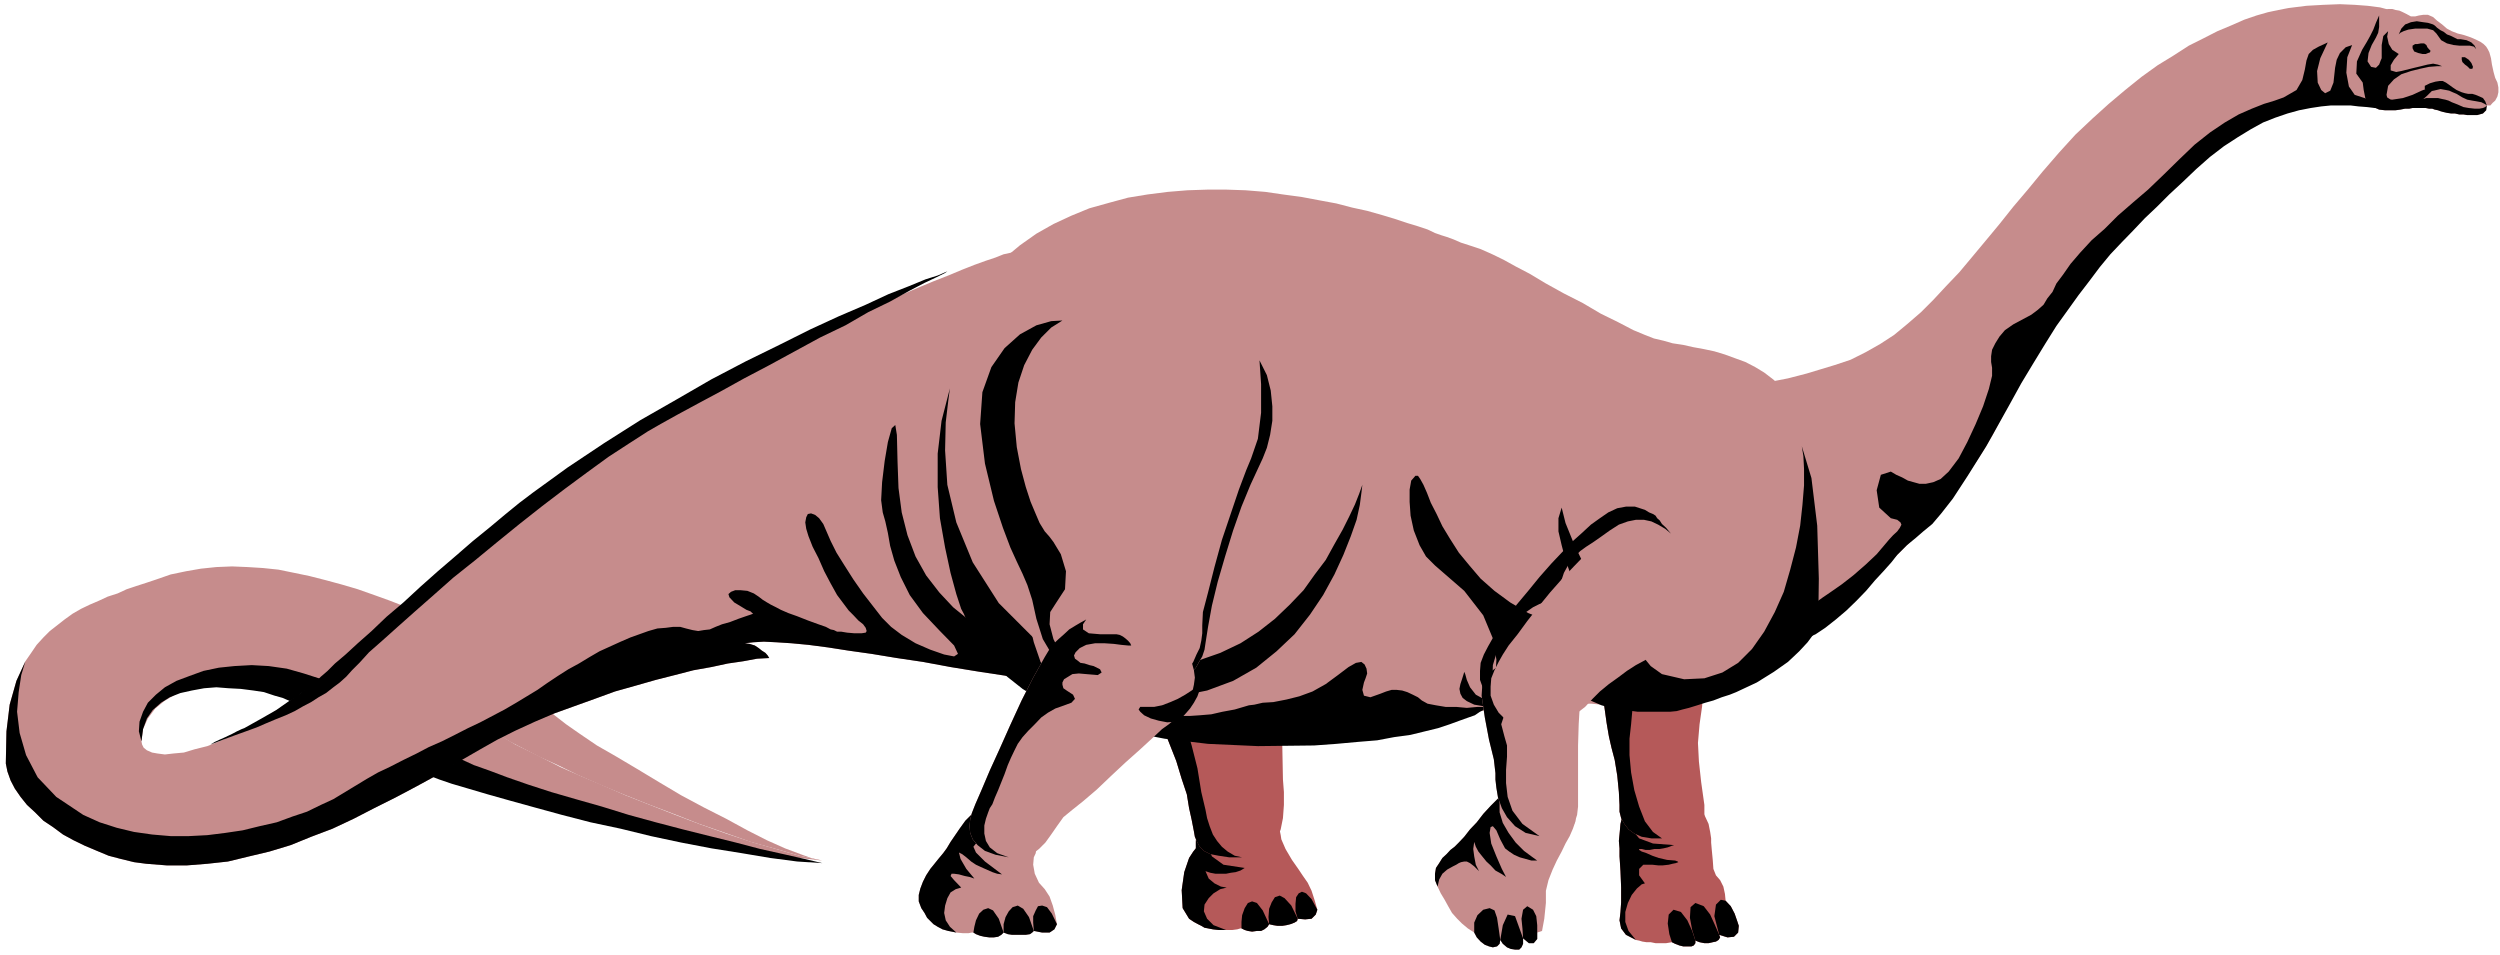 <?xml version="1.0" encoding="UTF-8" standalone="no"?>
<svg
   xmlns:ooo="http://xml.openoffice.org/svg/export"
   xmlns:dc="http://purl.org/dc/elements/1.1/"
   xmlns:cc="http://creativecommons.org/ns#"
   xmlns:rdf="http://www.w3.org/1999/02/22-rdf-syntax-ns#"
   xmlns:svg="http://www.w3.org/2000/svg"
   xmlns="http://www.w3.org/2000/svg"
   xmlns:sodipodi="http://sodipodi.sourceforge.net/DTD/sodipodi-0.dtd"
   xmlns:inkscape="http://www.inkscape.org/namespaces/inkscape"
   version="1.2"
   width="77.77mm"
   height="29.72mm"
   viewBox="0 0 7777 2972"
   preserveAspectRatio="xMidYMid"
   xml:space="preserve"
   id="svg168"
   sodipodi:docname="brntsaur.svg"
   style="fill-rule:evenodd;stroke-width:28.222;stroke-linejoin:round"
   inkscape:version="0.92.5 (2060ec1f9f, 2020-04-08)"><sodipodi:namedview
   pagecolor="#ffffff"
   bordercolor="#666666"
   borderopacity="1"
   objecttolerance="10"
   gridtolerance="10"
   guidetolerance="10"
   inkscape:pageopacity="0"
   inkscape:pageshadow="2"
   inkscape:window-width="664"
   inkscape:window-height="487"
   id="namedview170"
   showgrid="false"
   inkscape:zoom="0.2102413"
   inkscape:cx="146.98583"
   inkscape:cy="56.163778"
   inkscape:window-x="0"
   inkscape:window-y="0"
   inkscape:window-maximized="0"
   inkscape:current-layer="svg168" />
 <defs
   class="ClipPathGroup"
   id="defs8">
  <clipPath
   id="presentation_clip_path"
   clipPathUnits="userSpaceOnUse">
   <rect
   x="0"
   y="0"
   width="21000"
   height="29700"
   id="rect2" />
  </clipPath>
  <clipPath
   id="presentation_clip_path_shrink"
   clipPathUnits="userSpaceOnUse">
   <rect
   x="21"
   y="29"
   width="20958"
   height="29641"
   id="rect5" />
  </clipPath>
 </defs>
 <defs
   class="TextShapeIndex"
   id="defs12">
  <g
   ooo:slide="id1"
   ooo:id-list="id3"
   id="g10" />
 </defs>
 <defs
   class="EmbeddedBulletChars"
   id="defs44">
  <g
   id="bullet-char-template-57356"
   transform="matrix(4.8828125e-4,0,0,-4.8828125e-4,0,0)">
   <path
   d="M 580,1141 1163,571 580,0 -4,571 Z"
   id="path14"
   inkscape:connector-curvature="0" />
  </g>
  <g
   id="bullet-char-template-57354"
   transform="matrix(4.8828125e-4,0,0,-4.8828125e-4,0,0)">
   <path
   d="M 8,1128 H 1137 V 0 H 8 Z"
   id="path17"
   inkscape:connector-curvature="0" />
  </g>
  <g
   id="bullet-char-template-10146"
   transform="matrix(4.8828125e-4,0,0,-4.8828125e-4,0,0)">
   <path
   d="M 174,0 602,739 174,1481 1456,739 Z M 1358,739 309,1346 659,739 Z"
   id="path20"
   inkscape:connector-curvature="0" />
  </g>
  <g
   id="bullet-char-template-10132"
   transform="matrix(4.8828125e-4,0,0,-4.8828125e-4,0,0)">
   <path
   d="M 2015,739 1276,0 H 717 l 543,543 H 174 v 393 h 1086 l -543,545 h 557 z"
   id="path23"
   inkscape:connector-curvature="0" />
  </g>
  <g
   id="bullet-char-template-10007"
   transform="matrix(4.8828125e-4,0,0,-4.8828125e-4,0,0)">
   <path
   d="m 0,-2 c -7,16 -16,29 -25,39 l 381,530 c -94,256 -141,385 -141,387 0,25 13,38 40,38 9,0 21,-2 34,-5 21,4 42,12 65,25 l 27,-13 111,-251 280,301 64,-25 24,25 c 21,-10 41,-24 62,-43 C 886,937 835,863 770,784 769,783 710,716 594,584 L 774,223 c 0,-27 -21,-55 -63,-84 l 16,-20 C 717,90 699,76 672,76 641,76 570,178 457,381 L 164,-76 c -22,-34 -53,-51 -92,-51 -42,0 -63,17 -64,51 -7,9 -10,24 -10,44 0,9 1,19 2,30 z"
   id="path26"
   inkscape:connector-curvature="0" />
  </g>
  <g
   id="bullet-char-template-10004"
   transform="matrix(4.8828125e-4,0,0,-4.8828125e-4,0,0)">
   <path
   d="M 285,-33 C 182,-33 111,30 74,156 52,228 41,333 41,471 c 0,78 14,145 41,201 34,71 87,106 158,106 53,0 88,-31 106,-94 l 23,-176 c 8,-64 28,-97 59,-98 l 735,706 c 11,11 33,17 66,17 42,0 63,-15 63,-46 V 965 c 0,-36 -10,-64 -30,-84 L 442,47 C 390,-6 338,-33 285,-33 Z"
   id="path29"
   inkscape:connector-curvature="0" />
  </g>
  <g
   id="bullet-char-template-9679"
   transform="matrix(4.8828125e-4,0,0,-4.8828125e-4,0,0)">
   <path
   d="M 813,0 C 632,0 489,54 383,161 276,268 223,411 223,592 c 0,181 53,324 160,431 106,107 249,161 430,161 179,0 323,-54 432,-161 108,-107 162,-251 162,-431 0,-180 -54,-324 -162,-431 C 1136,54 992,0 813,0 Z"
   id="path32"
   inkscape:connector-curvature="0" />
  </g>
  <g
   id="bullet-char-template-8226"
   transform="matrix(4.8828125e-4,0,0,-4.8828125e-4,0,0)">
   <path
   d="m 346,457 c -73,0 -137,26 -191,78 -54,51 -81,114 -81,188 0,73 27,136 81,188 54,52 118,78 191,78 73,0 134,-26 185,-79 51,-51 77,-114 77,-187 0,-75 -25,-137 -76,-188 -50,-52 -112,-78 -186,-78 z"
   id="path35"
   inkscape:connector-curvature="0" />
  </g>
  <g
   id="bullet-char-template-8211"
   transform="matrix(4.8828125e-4,0,0,-4.8828125e-4,0,0)">
   <path
   d="M -4,459 H 1135 V 606 H -4 Z"
   id="path38"
   inkscape:connector-curvature="0" />
  </g>
  <g
   id="bullet-char-template-61548"
   transform="matrix(4.8828125e-4,0,0,-4.8828125e-4,0,0)">
   <path
   d="m 173,740 c 0,163 58,303 173,419 116,115 255,173 419,173 163,0 302,-58 418,-173 116,-116 174,-256 174,-419 0,-163 -58,-303 -174,-418 C 1067,206 928,148 765,148 601,148 462,206 346,322 231,437 173,577 173,740 Z"
   id="path41"
   inkscape:connector-curvature="0" />
  </g>
 </defs>
 <g
   id="g49"
   transform="translate(-6611,-13364)">
  <g
   id="id2"
   class="Master_Slide">
   <g
   id="bg-id2"
   class="Background" />
   <g
   id="bo-id2"
   class="BackgroundObjects" />
  </g>
 </g>
 <g
   class="SlideGroup"
   id="g166"
   transform="translate(-6611,-13364)">
  <g
   id="g164">
   <g
   id="container-id1">
    <g
   id="id1"
   class="Slide"
   clip-path="url(#presentation_clip_path)">
     <g
   class="Page"
   id="g160">
      <g
   class="Graphic"
   id="g158">
       <g
   id="id3">
        <rect
   class="BoundingBox"
   x="6611"
   y="13364"
   width="7777"
   height="2972"
   id="rect51"
   style="fill:none;stroke:none" />
        <path
   d="m 6629,15739 2,-100 10,-83 21,-74 28,-61 18,-26 17,-25 21,-23 20,-20 23,-18 23,-18 25,-18 26,-15 27,-13 28,-12 28,-13 31,-10 28,-13 30,-10 31,-10 30,-10 46,-16 48,-10 46,-8 48,-5 49,-2 48,2 48,3 48,5 49,10 48,10 51,13 48,13 51,15 51,18 50,18 51,20 -43,38 -41,36 -38,35 -38,31 -38,30 -35,31 -36,25 -33,26 -23,-11 -30,-7 -33,-5 -39,-5 -43,-3 -43,3 -43,2 -46,5 -43,10 -41,13 -35,18 -33,20 -28,23 -23,31 -15,33 -5,38 2,10 5,10 10,8 16,7 17,3 23,3 26,-3 33,-3 33,-10 40,-10 44,-18 45,-20 51,-28 56,-33 58,-38 64,-43 10,-5 10,-8 8,-8 10,-7 15,-13 18,-13 18,-12 18,-16 22,-17 23,-21 23,-20 26,-21 22,-22 26,-23 28,-23 25,-23 61,-56 64,-56 66,-53 66,-54 68,-51 72,-50 68,-51 71,-49 74,-45 71,-46 71,-46 71,-43 72,-41 71,-40 71,-39 68,-38 67,-35 66,-33 66,-33 61,-31 61,-28 58,-28 53,-25 54,-23 48,-20 46,-18 43,-18 38,-15 36,-13 30,-10 25,-10 23,-5 150,-31 137,-13 125,3 112,18 101,33 89,40 79,54 66,61 59,66 50,71 41,74 30,74 26,73 15,71 10,67 3,61 -3,25 -5,38 -10,46 -18,51 -23,58 -28,61 -35,64 -41,61 -48,61 -56,53 -63,51 -72,41 -81,30 -89,18 -96,5 -107,-10 -109,-18 -107,-20 -99,-18 -99,-15 -92,-15 -86,-16 -81,-12 -79,-13 -71,-10 -64,-10 -61,-8 -53,-5 -46,-3 -40,-2 -33,2 -26,3 15,2 16,5 12,8 10,8 11,7 7,8 3,5 2,3 -38,2 -43,8 -48,7 -51,11 -56,10 -58,15 -59,15 -63,18 -64,18 -63,23 -64,23 -61,22 -61,26 -61,28 -56,28 -53,30 -66,38 -66,41 -66,36 -66,35 -66,33 -64,33 -66,31 -66,25 -64,26 -66,20 -63,15 -66,16 -64,7 -63,5 h -64 l -63,-5 -38,-5 -41,-10 -38,-10 -36,-15 -38,-16 -35,-17 -33,-18 -31,-23 -30,-20 -26,-26 -25,-23 -20,-25 -18,-26 -13,-25 -10,-28 z"
   id="path53"
   inkscape:connector-curvature="0"
   style="fill:#c68c8c;stroke:none" />
        <path
   d="m 9169,16041 -27,-5 -41,-15 -48,-18 -56,-25 -61,-31 -66,-36 -69,-35 -71,-38 -69,-41 -68,-41 -64,-38 -61,-35 -53,-36 -43,-30 -36,-28 -25,-21 -23,10 -20,8 -21,10 -20,10 -20,11 -21,7 -18,10 -17,8 20,13 28,17 41,21 48,25 58,26 61,30 71,31 72,30 78,31 79,30 79,31 81,28 79,28 79,22 73,21 z"
   id="path55"
   inkscape:connector-curvature="0"
   style="fill:#c68c8c;stroke:none" />
        <path
   d="m 11763,15835 -17,3 -18,5 -18,7 -18,11 -15,12 -13,18 -7,15 -5,21 -3,33 -2,20 2,23 v 25 l 3,46 2,51 v 46 l -2,30 -3,26 5,25 15,20 31,16 10,2 10,3 13,2 h 13 l 15,3 h 15 18 l 18,-3 10,5 13,5 12,3 h 13 13 l 7,-3 5,-7 v -8 l 13,5 15,3 h 13 l 13,-3 10,-2 8,-5 5,-8 -3,-8 26,8 20,-2 13,-13 2,-21 -5,-15 -8,-23 -12,-23 -16,-17 -2,-21 -5,-23 -10,-20 -13,-15 -8,-20 -2,-28 -3,-31 -2,-23 v -13 l -3,-20 -5,-25 -13,-28 -20,-26 -30,-20 -41,-13 z"
   id="path57"
   inkscape:connector-curvature="0"
   style="fill:#b55959;stroke:none" />
        <path
   d="m 11700,16288 -31,-16 -15,-20 -5,-25 3,-26 2,-30 v -46 l -2,-51 -3,-46 v -25 l -2,-23 2,-20 3,-33 5,-21 7,-15 13,-18 15,-12 18,-11 18,-7 18,-5 17,-3 -22,10 -23,21 -18,25 -10,31 2,28 18,22 43,16 66,5 -7,2 -13,5 -13,3 -12,2 h -16 l -15,3 h -13 l -12,-3 h -8 v 3 l 8,5 15,5 18,8 20,7 26,6 25,2 8,3 2,2 -8,3 -10,2 -12,3 -18,2 h -15 l -18,-2 h -28 l -13,13 v 20 l 18,25 -10,3 -15,13 -16,20 -12,25 -8,28 v 31 l 10,28 z"
   id="path59"
   inkscape:connector-curvature="0"
   style="fill:#000000;stroke:none" />
        <path
   d="m 11812,16295 10,5 13,5 12,3 h 13 13 l 7,-3 5,-7 v -8 l -10,-30 -15,-33 -20,-26 -23,-7 -15,15 -3,28 5,33 z"
   id="path61"
   inkscape:connector-curvature="0"
   style="fill:#000000;stroke:none" />
        <path
   d="m 11959,16272 26,8 20,-2 13,-13 2,-21 -5,-15 -8,-23 -12,-23 -16,-17 -15,-3 -15,15 -5,36 z"
   id="path63"
   inkscape:connector-curvature="0"
   style="fill:#000000;stroke:none" />
        <path
   d="m 11885,16290 13,5 15,3 h 13 l 13,-3 10,-2 8,-5 5,-8 -3,-8 -13,-30 -15,-33 -20,-26 -26,-10 -15,13 -2,33 7,38 z"
   id="path65"
   inkscape:connector-curvature="0"
   style="fill:#000000;stroke:none" />
        <path
   d="m 11598,15535 5,36 6,43 7,41 8,35 10,38 8,49 5,51 2,40 v 21 l 5,20 10,18 13,17 18,13 23,10 30,5 h 33 13 l 20,-2 26,-5 23,-8 22,-13 18,-17 10,-26 v -33 l -10,-71 -7,-64 -3,-58 5,-58 8,-56 2,-44 -2,-38 -8,-40 -10,-18 -13,-15 -18,-13 -20,-10 -23,-5 -25,-6 -26,-2 h -27 l -28,5 -26,10 -25,15 -23,21 -18,23 -13,28 -5,30 z"
   id="path67"
   inkscape:connector-curvature="0"
   style="fill:#b55959;stroke:none" />
        <path
   d="m 11781,15972 h -33 l -30,-5 -23,-10 -18,-13 -13,-17 -10,-18 -5,-20 v -21 l -2,-40 -5,-51 -8,-49 -10,-38 -8,-35 -7,-41 -6,-43 -5,-36 v -33 l 5,-30 13,-28 18,-23 23,-21 25,-15 26,-10 28,-5 -16,8 -17,12 -21,13 -18,18 -17,18 -11,17 -5,21 5,17 23,26 18,15 13,26 -5,56 -5,45 v 51 l 5,54 10,55 15,51 18,46 25,33 z"
   id="path69"
   inkscape:connector-curvature="0"
   style="fill:#000000;stroke:none" />
        <path
   d="m 10480,15868 h -22 -23 l -26,3 -23,5 -20,10 -18,13 -10,15 -5,20 -2,49 v 20 l -8,10 -13,20 -15,44 -8,56 3,56 20,33 15,10 13,7 10,5 10,6 11,2 15,3 18,2 h 23 20 l 15,-2 10,-3 h 3 l 10,5 10,3 13,2 15,-2 h 13 l 10,-5 10,-8 5,-8 13,3 13,2 h 15 l 13,-2 12,-3 13,-5 8,-5 2,-7 23,2 20,-2 13,-13 5,-15 -8,-28 -10,-31 -12,-25 -16,-23 -12,-18 -21,-30 -20,-34 -13,-30 -2,-13 -3,-15 -5,-18 -7,-15 -13,-15 -20,-16 -28,-10 z"
   id="path71"
   inkscape:connector-curvature="0"
   style="fill:#b55959;stroke:none" />
        <path
   d="m 10425,16257 h -23 l -18,-2 -15,-3 -11,-2 -10,-6 -10,-5 -13,-7 -15,-10 -20,-33 -3,-56 8,-56 15,-44 13,-20 8,-10 v -20 l 2,-49 5,-20 10,-15 18,-13 20,-10 23,-5 26,-3 h 23 22 l -28,8 -30,20 -28,31 -20,35 -5,36 12,30 36,26 66,10 -13,8 -15,5 -15,2 -15,3 h -18 -15 l -16,-3 -15,-5 10,23 18,15 20,10 18,3 -20,5 -21,13 -15,15 -13,20 -2,21 10,23 20,20 z"
   id="path73"
   inkscape:connector-curvature="0"
   style="fill:#000000;stroke:none" />
        <path
   d="m 10559,16239 -5,8 -10,8 -10,5 h -13 l -15,2 -13,-2 -10,-3 -10,-5 v -20 l 2,-21 8,-22 10,-16 13,-5 15,5 18,23 z"
   id="path75"
   inkscape:connector-curvature="0"
   style="fill:#000000;stroke:none" />
        <path
   d="m 10709,16194 -5,15 -13,13 -20,2 -23,-2 -7,-23 v -23 l 2,-21 8,-12 10,-5 13,5 17,18 z"
   id="path77"
   inkscape:connector-curvature="0"
   style="fill:#000000;stroke:none" />
        <path
   d="m 10648,16222 -2,7 -8,5 -13,5 -12,3 -13,2 h -15 l -13,-2 -13,-3 -2,-22 2,-26 8,-20 10,-16 15,-5 15,8 21,23 z"
   id="path79"
   inkscape:connector-curvature="0"
   style="fill:#000000;stroke:none" />
        <path
   d="m 10557,15233 -16,-18 -17,-13 -23,-13 -26,-10 -30,-7 -33,-3 -41,3 -43,7 -33,13 -38,23 -36,33 -33,41 -25,45 -13,54 v 56 l 20,61 41,86 33,74 26,66 17,56 16,48 7,43 8,36 7,36 3,17 8,18 7,13 13,13 20,10 26,7 33,3 h 40 l 49,-8 33,-18 25,-27 13,-34 7,-35 3,-41 v -40 l -3,-39 -2,-104 -8,-127 -5,-117 3,-66 2,-23 -2,-35 -10,-44 z"
   id="path81"
   inkscape:connector-curvature="0"
   style="fill:#b55959;stroke:none" />
        <path
   d="m 10325,15950 -7,-36 -8,-36 -7,-43 -16,-48 -17,-56 -26,-66 -33,-74 -41,-86 -20,-61 v -56 l 13,-54 25,-45 33,-41 36,-33 38,-23 33,-13 -30,26 -28,25 -23,23 -18,25 -13,26 -7,25 v 31 l 5,30 10,33 10,33 13,36 12,33 13,31 13,30 10,25 8,21 15,51 18,71 12,74 13,55 5,26 8,25 10,26 13,20 15,18 18,15 22,13 23,5 h -40 l -33,-5 -26,-5 -20,-10 -13,-13 -7,-13 -8,-18 z"
   id="path83"
   inkscape:connector-curvature="0"
   style="fill:#000000;stroke:none" />
        <path
   d="m 11121,15599 -16,5 -20,5 -20,5 -26,8 -30,5 -33,7 -38,5 -41,5 -46,6 -53,5 -56,5 -63,2 -66,3 h -77 l -81,-3 -86,-2 -117,-10 -104,-16 -92,-23 -81,-30 -69,-33 -61,-38 -53,-41 -43,-41 -38,-43 -31,-43 -23,-43 -20,-38 -15,-36 -13,-33 -10,-28 -8,-20 -15,-46 -20,-66 -18,-79 -15,-92 -8,-96 v -104 l 13,-102 25,-102 28,-71 33,-64 36,-55 40,-54 46,-46 48,-40 51,-36 53,-30 56,-26 56,-23 61,-17 59,-16 61,-10 63,-8 61,-5 61,-2 h 61 l 59,2 61,5 55,8 59,8 53,10 54,10 50,13 46,10 46,13 40,12 39,13 33,10 30,10 23,11 20,7 16,5 22,8 23,10 31,10 30,10 36,16 35,17 38,21 44,23 50,30 56,31 59,30 56,33 53,26 48,25 36,15 28,11 30,7 28,8 33,5 31,7 33,6 33,7 33,10 30,11 33,12 31,16 28,17 30,23 26,26 25,30 23,36 20,38 21,46 23,56 20,63 18,66 12,69 8,68 v 69 l -3,38 -7,36 -10,33 -16,30 -17,31 -23,25 -26,23 -33,18 -84,41 -66,33 -45,25 -36,21 -23,15 -18,12 -17,11 -16,12 -17,13 -23,10 -23,10 -28,8 -31,8 -35,2 -38,-2 -46,-5 -25,-3 -28,-2 -31,-3 h -33 -35 l -36,3 h -36 l -38,2 -35,3 -36,5 -35,2 -36,5 -33,5 -30,8 -31,5 z"
   id="path85"
   inkscape:connector-curvature="0"
   style="fill:#c68c8c;stroke:none" />
        <path
   d="m 13989,13692 h 31 l 30,-3 28,-7 28,-10 23,-16 18,-20 17,-23 11,-28 5,-30 v -28 l -8,-28 -10,-28 -18,-23 -20,-20 -26,-18 -28,-10 -25,-5 -30,-8 -39,-5 -40,-3 -46,-2 -51,2 -53,3 -56,7 -31,6 -33,7 -35,10 -38,13 -41,18 -43,18 -43,22 -46,23 -48,31 -49,30 -50,36 -51,41 -51,43 -51,46 -53,50 -51,56 -51,59 -46,56 -45,53 -43,54 -44,53 -40,48 -41,49 -41,43 -40,43 -38,38 -44,38 -40,33 -43,28 -46,26 -46,23 -51,17 -86,26 -58,15 -41,8 -28,2 -18,-2 -20,-3 h -26 l -35,3 -41,10 -46,23 -40,33 -38,43 -31,56 -20,66 -8,79 10,89 6,23 5,25 7,26 10,25 23,56 26,48 25,43 28,36 28,31 30,22 28,21 31,13 28,12 30,5 28,3 h 26 l 25,-3 25,-5 21,-7 20,-8 41,-23 46,-33 48,-38 48,-43 48,-46 46,-46 41,-41 35,-35 36,-38 38,-43 38,-49 36,-53 35,-54 33,-55 31,-59 28,-58 10,-23 15,-28 23,-36 23,-41 30,-45 33,-49 36,-50 38,-54 41,-53 43,-56 46,-54 48,-53 48,-51 48,-48 49,-46 50,-41 36,-25 33,-25 31,-23 28,-21 30,-17 25,-16 28,-15 28,-10 31,-10 30,-8 31,-7 35,-3 38,-3 41,-2 46,2 z"
   id="path87"
   inkscape:connector-curvature="0"
   style="fill:#c68c8c;stroke:none" />
        <path
   d="m 14096,13407 -10,-5 -11,-5 -12,-2 -10,-3 h -13 l -10,3 -10,7 -8,10 -10,23 -8,21 -10,20 -10,18 -15,25 -16,36 -2,38 20,28 3,23 5,25 15,23 28,13 18,2 h 18 15 l 15,-2 15,-3 h 13 l 10,-2 h 10 10 11 10 l 10,2 h 10 l 8,3 10,2 8,3 7,2 13,3 13,2 h 12 l 13,3 h 13 l 12,2 h 11 20 l 18,-5 10,-10 2,-15 h 11 l 7,-8 8,-7 7,-13 3,-13 v -15 l -3,-15 -7,-15 -5,-18 -5,-23 -3,-20 -5,-18 -5,-10 -5,-8 -8,-8 -10,-7 -10,-5 -13,-6 -13,-5 -15,-5 -20,-5 -18,-7 -15,-8 -15,-13 -16,-12 -12,-11 -16,-7 h -15 l -13,2 -12,3 h -13 z"
   id="path89"
   inkscape:connector-curvature="0"
   style="fill:#c68c8c;stroke:none" />
        <path
   d="m 14012,13412 v 21 15 l -3,18 -7,15 -13,23 -10,25 -3,26 11,17 15,3 10,-10 5,-13 3,-7 v -13 -28 l 5,-28 15,-15 -3,17 5,23 11,18 20,13 -15,18 -10,17 v 16 l 17,5 16,-3 20,-5 20,-5 21,-5 20,-5 18,-3 15,3 13,5 h -16 l -25,2 -28,6 -28,7 -30,10 -23,16 -18,20 -5,28 2,8 11,7 15,3 h 18 20 18 l 17,-3 13,-2 10,-3 h 13 13 10 l 13,3 10,2 10,3 10,5 18,7 18,8 17,3 18,2 h 15 l 11,-2 7,-3 5,-5 -2,15 -10,10 -18,5 h -20 -11 l -12,-2 h -13 l -13,-3 h -12 l -13,-2 -13,-3 -7,-2 -8,-3 -10,-2 -8,-3 h -10 l -10,-2 h -10 -11 -10 -10 l -10,2 h -13 l -15,3 -15,2 h -15 -18 l -18,-2 -28,-13 -15,-23 -5,-25 -3,-23 -20,-28 2,-38 16,-36 15,-25 10,-18 10,-20 8,-21 z"
   id="path91"
   inkscape:connector-curvature="0"
   style="fill:#000000;stroke:none" />
        <path
   d="m 14302,13578 2,-6 -5,-12 -8,-10 -12,-8 h -10 v 8 l 2,7 8,8 7,5 5,5 3,3 z"
   id="path93"
   inkscape:connector-curvature="0"
   style="fill:#000000;stroke:none" />
        <path
   d="m 14116,13514 v -8 l 8,-5 h 7 l 11,-2 h 10 l 7,5 3,7 5,6 5,5 -2,5 -6,2 -7,3 h -10 l -13,-3 -13,-5 z"
   id="path95"
   inkscape:connector-curvature="0"
   style="fill:#000000;stroke:none" />
        <path
   d="m 14347,13692 -7,-5 -10,-5 -16,-3 -12,-2 -16,-3 -15,-7 -18,-11 -12,-5 -11,-5 -10,-2 -17,-3 -21,5 -20,3 -8,-8 v -10 l 16,-8 17,-5 13,-2 h 10 l 10,5 10,7 11,8 12,8 16,7 10,3 10,2 h 13 l 10,3 12,5 11,5 7,10 z"
   id="path97"
   inkscape:connector-curvature="0"
   style="fill:#000000;stroke:none" />
        <path
   d="m 14073,13471 5,-5 10,-5 15,-5 21,-3 h 20 18 l 18,5 10,10 15,21 18,10 20,5 18,2 h 18 15 l 13,3 7,8 -5,-11 -10,-10 -15,-7 -18,-3 h -10 l -10,-5 -10,-5 -13,-5 -10,-8 -10,-5 -11,-8 -5,-5 -7,-5 -16,-5 -15,-2 -20,-3 -18,3 -18,7 -12,13 z"
   id="path99"
   inkscape:connector-curvature="0"
   style="fill:#000000;stroke:none" />
        <path
   d="m 8166,15650 18,12 30,18 41,20 46,23 55,28 64,28 66,28 71,31 76,30 79,31 79,30 79,28 78,26 77,22 73,21 71,15 -73,-8 -79,-10 -84,-18 -86,-17 -89,-23 -89,-23 -86,-25 -87,-28 -81,-26 -79,-28 -74,-25 -63,-23 -59,-20 -48,-18 -35,-16 -26,-10 z"
   id="path101"
   inkscape:connector-curvature="0"
   style="fill:#c68c8c;stroke:none" />
        <path
   d="m 7612,15477 15,-13 18,-13 18,-12 18,-16 -41,-20 -51,-18 -56,-15 -61,-10 -63,-5 -66,-3 -64,5 -61,8 -56,15 -48,20 -43,28 -31,33 -20,41 -5,48 8,56 28,64 -8,-31 2,-30 11,-31 15,-28 25,-25 28,-23 36,-20 40,-15 44,-16 48,-10 48,-5 54,-3 53,3 56,8 53,15 z"
   id="path103"
   inkscape:connector-curvature="0"
   style="fill:#c68c8c;stroke:none" />
        <path
   d="m 6870,15899 51,23 53,17 54,13 56,8 58,5 h 56 l 58,-3 56,-7 54,-8 53,-13 53,-12 49,-18 45,-15 43,-21 39,-18 33,-20 33,-20 38,-23 35,-20 38,-18 41,-21 41,-20 38,-20 41,-18 40,-20 41,-21 38,-18 38,-20 38,-20 36,-21 33,-20 33,-20 30,-21 33,-22 33,-21 33,-18 33,-20 31,-18 33,-15 33,-15 30,-13 28,-10 28,-10 28,-8 26,-2 23,-3 h 22 l 18,5 20,5 18,3 18,-3 18,-2 18,-8 20,-8 25,-7 26,-10 23,-8 15,-5 8,-3 -3,-2 -5,-5 -13,-5 -18,-11 -20,-12 -15,-16 -3,-10 8,-7 13,-5 h 17 l 21,2 20,8 15,10 13,10 13,8 12,7 16,8 15,8 23,10 28,10 33,13 33,12 23,8 15,8 10,2 10,5 h 13 l 18,3 23,2 h 22 l 13,-2 3,-5 -3,-10 -8,-11 -15,-12 -15,-16 -15,-15 -15,-20 -21,-28 -20,-36 -20,-38 -18,-41 -18,-35 -13,-33 -7,-23 -3,-20 3,-16 5,-10 10,-2 13,5 12,10 13,18 10,23 13,30 18,36 25,40 28,44 30,43 31,40 28,36 28,28 33,25 43,26 46,20 43,15 31,6 12,-8 -12,-26 -44,-45 -53,-56 -41,-56 -28,-56 -20,-51 -13,-46 -7,-40 -8,-36 -8,-28 -5,-38 3,-56 8,-66 10,-59 12,-43 11,-10 5,31 2,83 3,82 10,76 18,71 25,66 33,59 41,53 43,46 53,43 56,36 61,33 64,25 71,21 71,15 76,10 79,5 h 81 l 79,-8 74,-15 66,-23 63,-30 56,-36 51,-40 46,-44 43,-45 35,-49 34,-45 27,-49 26,-46 20,-40 18,-38 13,-33 10,-28 -3,25 -5,38 -10,46 -18,51 -23,58 -28,61 -35,64 -41,61 -48,61 -56,53 -63,51 -72,41 -81,30 -89,18 -96,5 -107,-10 -109,-18 -107,-20 -99,-18 -99,-15 -92,-15 -86,-16 -81,-12 -79,-13 -71,-10 -64,-10 -61,-8 -53,-5 -46,-3 -40,-2 -33,2 -26,3 15,2 16,5 12,8 10,8 11,7 7,8 3,5 2,3 -38,2 -43,8 -48,7 -51,11 -56,10 -58,15 -59,15 -63,18 -64,18 -63,23 -64,23 -61,22 -61,26 -61,28 -56,28 -53,30 -66,38 -66,41 -66,36 -66,35 -66,33 -64,33 -66,31 -66,25 -64,26 -66,20 -63,15 -66,16 -64,7 -63,5 h -64 l -63,-5 -38,-5 -41,-10 -38,-10 -36,-15 -38,-16 -35,-17 -33,-18 -31,-23 -30,-20 -26,-26 -25,-23 -20,-25 -18,-26 -13,-25 -10,-28 -5,-25 2,-100 10,-83 21,-74 28,-61 -13,43 -8,53 -5,61 8,66 20,69 36,69 58,61 z"
   id="path105"
   inkscape:connector-curvature="0"
   style="fill:#000000;stroke:none" />
        <path
   d="m 7612,15477 -8,5 -10,7 -15,11 -15,10 -18,12 -13,11 -12,7 -8,5 -23,-10 -25,-7 -33,-11 -33,-5 -39,-5 -38,-2 -38,-3 -38,3 -38,7 -36,8 -33,13 -27,17 -26,23 -18,26 -12,33 -5,38 -8,-31 2,-30 11,-31 15,-28 25,-25 28,-23 36,-20 40,-15 44,-16 48,-10 48,-5 54,-3 53,3 56,8 53,15 z"
   id="path107"
   inkscape:connector-curvature="0"
   style="fill:#000000;stroke:none" />
        <path
   d="m 9169,16049 -55,-13 -66,-15 -72,-16 -76,-20 -81,-20 -84,-21 -84,-22 -84,-23 -84,-26 -81,-23 -76,-22 -71,-23 -66,-23 -56,-21 -48,-17 -39,-18 h -2 l -10,7 -18,11 -18,10 -20,10 -15,10 -11,5 v 0 l 26,10 38,13 51,15 61,18 71,20 76,21 84,23 89,23 94,20 94,23 94,20 94,18 94,15 89,15 84,11 z"
   id="path109"
   inkscape:connector-curvature="0"
   style="fill:#000000;stroke:none" />
        <path
   d="m 9601,15258 8,15 10,23 13,28 18,33 23,36 30,38 41,38 48,38 61,38 74,36 86,33 102,25 119,23 135,16 155,7 175,-2 69,-5 66,-6 61,-5 53,-10 51,-7 45,-11 41,-10 36,-12 30,-11 28,-10 20,-7 16,-11 10,-5 7,-7 v -3 l -5,-2 -30,-5 -23,-11 -13,-10 -7,-13 -3,-15 3,-15 5,-15 5,-16 2,-7 3,7 5,18 10,23 18,23 33,18 48,10 66,-3 28,-5 28,-5 28,-5 26,-5 25,-2 25,2 28,5 26,10 30,13 36,10 38,5 38,5 h 38 36 28 l 20,-2 18,-5 20,-5 26,-8 25,-8 25,-7 26,-10 25,-8 20,-8 64,-30 53,-33 44,-31 35,-33 26,-28 17,-23 10,-15 6,-7 2,-153 -5,-165 -18,-148 -30,-99 5,31 2,40 v 51 l -5,61 -7,64 -13,68 -18,69 -20,69 -28,63 -33,61 -38,54 -43,43 -49,30 -56,18 -63,3 -69,-16 -35,-25 -43,-53 -51,-72 -54,-83 -48,-84 -41,-84 -28,-69 -12,-48 -10,33 v 41 l 10,43 12,46 16,45 15,41 10,38 v 28 l 3,36 7,20 -2,5 -31,-5 -71,-18 -63,-25 -56,-33 -49,-36 -43,-38 -35,-41 -33,-40 -28,-44 -23,-38 -18,-38 -18,-35 -12,-31 -11,-25 -10,-18 -7,-10 h -8 l -13,15 -5,28 v 38 l 3,43 10,46 18,46 20,35 28,28 91,79 59,76 30,72 11,66 -3,56 -5,45 -5,31 5,13 -23,2 h -28 l -33,3 -33,-3 h -33 l -30,-5 -26,-5 -18,-10 -12,-10 -16,-8 -17,-8 -16,-5 -17,-2 h -16 l -17,5 -18,7 -31,11 -20,-5 -5,-18 5,-23 5,-13 5,-15 -2,-15 -6,-13 -10,-8 -17,3 -23,13 -33,25 -38,28 -41,23 -41,15 -40,10 -41,8 -33,2 -26,6 -17,2 -44,13 -38,7 -35,8 -36,3 -30,2 h -28 l -28,-2 -23,-6 -25,-5 -21,-7 -23,-5 -20,-10 -20,-8 -21,-8 -20,-7 -20,-8 -41,-13 -18,-2 -7,-3 -3,-2 -10,-11 -23,-25 -46,-41 -76,-66 -122,-122 -81,-127 -51,-124 -28,-117 -7,-107 2,-87 8,-68 5,-38 -26,101 -12,102 v 104 l 7,97 16,91 17,79 18,66 z"
   id="path111"
   inkscape:connector-curvature="0"
   style="fill:#000000;stroke:none" />
        <path
   d="m 12137,15291 8,-8 15,-7 18,-5 22,-8 21,-7 18,-6 15,-5 7,-5 3,-5 18,-13 25,-17 33,-23 36,-28 38,-33 35,-33 28,-33 11,-13 12,-13 13,-12 8,-11 5,-10 -3,-7 -10,-8 -20,-5 -36,-33 -8,-54 13,-48 31,-10 17,10 18,8 18,10 18,5 18,5 h 20 l 23,-5 23,-10 25,-23 31,-41 27,-51 26,-56 23,-55 18,-54 10,-41 v -25 l -3,-18 v -18 l 3,-20 10,-20 13,-21 17,-20 26,-18 28,-15 28,-15 20,-15 18,-16 12,-20 16,-20 12,-26 21,-28 23,-33 30,-35 36,-39 40,-35 41,-41 46,-40 48,-41 48,-46 49,-48 48,-46 48,-38 46,-31 43,-25 41,-18 38,-15 33,-10 28,-10 40,-23 18,-31 8,-33 5,-28 7,-20 13,-13 18,-10 28,-13 -23,49 -10,40 2,36 11,23 12,10 16,-8 10,-25 5,-46 5,-25 10,-21 18,-18 20,-7 -15,38 -3,48 8,43 18,26 40,13 41,5 36,-3 33,-5 30,-10 28,-13 26,-10 22,-10 -15,20 -15,15 -18,16 -18,12 -23,8 -28,5 h -35 l -41,-2 -25,-3 -26,-2 -25,-3 h -30 -31 l -30,3 -33,5 -36,7 -36,10 -38,13 -38,15 -38,21 -41,25 -43,28 -43,33 -43,38 -43,41 -41,38 -38,38 -38,36 -36,38 -35,36 -36,38 -33,40 -33,44 -33,43 -33,46 -36,50 -35,56 -36,59 -38,63 -38,69 -71,127 -59,94 -45,69 -36,46 -28,33 -28,23 -23,20 -28,23 -12,12 -18,18 -18,23 -25,28 -26,28 -28,33 -30,31 -31,30 -33,28 -33,26 -30,20 -33,15 -31,10 -30,3 -28,-5 -25,-16 v -10 l 10,-17 10,-18 z"
   id="path113"
   inkscape:connector-curvature="0"
   style="fill:#000000;stroke:none" />
        <path
   d="m 11459,15802 -16,-13 -20,-7 -20,-3 h -21 l -22,8 -23,7 -23,16 -23,18 -20,20 -23,23 -23,25 -20,26 -21,22 -18,23 -17,18 -13,13 -13,10 -12,13 -13,12 -10,16 -10,15 -3,18 v 20 l 8,20 10,21 12,20 11,20 12,21 16,18 15,15 18,15 20,13 8,15 12,13 13,10 13,5 12,3 13,-3 8,-8 2,-12 8,12 13,11 12,5 13,2 h 13 l 7,-7 5,-11 v -17 l 18,15 h 15 l 11,-13 v -20 l 15,-5 7,-38 5,-49 v -38 l 8,-33 13,-33 13,-28 15,-28 12,-25 13,-23 10,-23 8,-23 v -25 l -8,-28 -17,-31 z"
   id="path115"
   inkscape:connector-curvature="0"
   style="fill:#c68c8c;stroke:none" />
        <path
   d="m 11291,15828 -20,20 -23,23 -23,25 -20,26 -21,22 -18,23 -17,18 -13,13 -13,10 -12,13 -13,12 -10,16 -10,15 -3,18 v 20 l 8,20 5,-22 10,-18 15,-13 18,-10 10,-5 8,-5 7,-3 10,-2 h 8 l 10,5 13,10 15,15 -10,-20 -5,-26 -3,-23 3,-22 5,15 8,15 12,15 13,16 13,12 15,16 18,10 15,10 -13,-25 -17,-39 -16,-40 -5,-33 3,-18 7,-3 11,13 12,28 8,15 7,13 13,10 15,10 18,8 18,5 18,5 h 18 l -18,-13 -23,-17 -26,-26 -22,-30 -18,-31 -10,-33 v -33 z"
   id="path117"
   inkscape:connector-curvature="0"
   style="fill:#000000;stroke:none" />
        <path
   d="m 11278,16288 -2,12 -8,8 -13,3 -12,-3 -13,-5 -13,-10 -12,-13 -8,-15 v -31 l 10,-23 18,-17 20,-5 15,7 8,23 5,33 z"
   id="path119"
   inkscape:connector-curvature="0"
   style="fill:#000000;stroke:none" />
        <path
   d="m 11393,16265 v 20 l -11,13 h -15 l -18,-15 -2,-31 -3,-30 5,-28 13,-11 18,11 10,20 3,28 z"
   id="path121"
   inkscape:connector-curvature="0"
   style="fill:#000000;stroke:none" />
        <path
   d="m 11349,16283 v 17 l -5,11 -7,7 h -13 l -13,-2 -12,-5 -13,-11 -8,-12 8,-46 15,-33 23,5 z"
   id="path123"
   inkscape:connector-curvature="0"
   style="fill:#000000;stroke:none" />
        <path
   d="m 11377,15413 -28,3 -28,2 -28,8 -25,13 -20,15 -16,20 -10,23 -2,31 10,68 13,69 15,61 5,43 v 20 l 3,26 5,30 12,33 16,28 25,28 33,21 43,10 h 43 l 33,-8 21,-13 12,-20 8,-25 3,-26 v -28 -28 -61 -73 l 2,-66 3,-51 v -23 l -8,-23 -13,-26 -15,-25 -23,-23 -25,-18 -31,-10 z"
   id="path125"
   inkscape:connector-curvature="0"
   style="fill:#c68c8c;stroke:none" />
        <path
   d="m 11400,15965 -43,-10 -33,-21 -25,-28 -16,-28 -12,-33 -5,-30 -3,-26 v -20 l -5,-43 -15,-61 -13,-69 -10,-68 2,-31 10,-23 16,-20 20,-15 25,-13 28,-8 28,-2 28,-3 -23,8 -20,10 -20,10 -15,15 -13,18 -5,18 v 23 l 7,23 8,35 -8,23 -7,21 10,38 8,28 v 35 l -3,41 v 41 l 5,43 15,43 31,41 z"
   id="path127"
   inkscape:connector-curvature="0"
   style="fill:#000000;stroke:none" />
        <path
   d="m 11268,15561 -28,-28 -15,-26 -10,-28 v -28 l 2,-25 10,-26 13,-25 13,-23 18,-28 28,-35 30,-44 36,-43 35,-43 38,-43 36,-38 30,-31 28,-25 28,-26 28,-20 26,-18 28,-13 27,-5 h 28 l 31,10 13,8 12,5 8,5 5,8 8,7 7,11 13,12 15,18 -18,-15 -22,-13 -21,-10 -23,-5 h -25 l -25,5 -28,10 -28,18 -28,20 -23,16 -23,15 -18,13 -15,15 -15,15 -10,18 -11,20 -7,21 -8,17 -7,16 -11,12 -7,10 -10,8 -13,8 -13,5 -20,10 -26,18 -30,28 -31,35 -22,46 -16,53 -2,59 z"
   id="path129"
   inkscape:connector-curvature="0"
   style="fill:#000000;stroke:none" />
        <path
   d="m 11761,15001 -31,-10 h -27 l -28,5 -28,13 -26,15 -28,20 -28,26 -28,25 -30,31 -36,38 -38,43 -35,43 -36,46 -30,41 -28,35 -18,28 -13,23 -13,26 -10,25 -2,26 v 28 l 10,28 15,25 28,28 33,20 36,8 38,-3 35,-10 36,-18 33,-20 30,-23 23,-25 23,-23 28,-23 28,-20 28,-21 28,-18 28,-15 23,-15 20,-13 41,-40 23,-54 5,-61 -5,-63 -16,-61 -20,-51 -20,-38 z"
   id="path131"
   inkscape:connector-curvature="0"
   style="fill:#c68c8c;stroke:none" />
        <path
   d="m 9980,14297 -28,3 -31,5 -33,7 -33,13 -35,15 -36,18 -33,25 -33,26 -30,33 -26,36 -23,40 -17,46 -10,48 -6,54 3,61 10,63 31,120 30,94 33,74 28,63 28,53 23,51 20,54 15,63 21,61 33,46 40,33 46,23 49,13 45,5 41,2 30,-2 28,-5 33,-10 38,-16 36,-18 36,-22 28,-31 20,-35 10,-41 8,-51 12,-66 18,-74 23,-79 25,-81 26,-74 28,-68 25,-54 13,-25 13,-33 7,-36 8,-41 2,-43 -2,-43 -10,-46 -18,-43 -26,-43 -35,-41 -48,-35 -61,-31 -74,-28 -89,-18 -104,-12 z"
   id="path133"
   inkscape:connector-curvature="0"
   style="fill:#c68c8c;stroke:none" />
        <path
   d="m 10270,15494 17,-10 16,-12 15,-16 13,-15 10,-18 10,-17 7,-21 3,-20 8,-51 12,-66 18,-74 23,-79 25,-81 26,-74 28,-68 25,-54 13,-28 13,-33 10,-40 7,-44 v -45 l -5,-49 -12,-48 -23,-46 5,74 v 89 l -10,81 -21,61 -15,36 -23,61 -25,74 -28,83 -23,84 -20,79 -16,61 -2,41 v 25 l -3,23 -5,23 -10,20 -10,23 -15,23 -18,23 z"
   id="path135"
   inkscape:connector-curvature="0"
   style="fill:#000000;stroke:none" />
        <path
   d="m 10132,15543 h -30 l -38,-10 -46,-18 -46,-28 -45,-33 -39,-46 -33,-56 -20,-63 -13,-59 -15,-46 -15,-35 -18,-38 -20,-44 -23,-61 -28,-84 -28,-116 -15,-123 7,-99 28,-78 41,-59 48,-43 51,-28 46,-13 35,-2 -35,22 -31,31 -28,38 -25,48 -18,54 -10,61 -2,66 7,74 13,68 15,56 15,46 16,38 12,28 16,26 15,17 12,16 23,38 16,53 -3,56 -30,46 -16,25 -2,38 12,46 23,46 38,48 49,41 61,33 z"
   id="path137"
   inkscape:connector-curvature="0"
   style="fill:#000000;stroke:none" />
        <path
   d="m 9756,15894 -20,-5 -23,-6 -20,-2 -20,2 -21,6 -20,10 -18,18 -18,25 -28,41 -12,20 -11,15 -15,18 -12,15 -13,16 -13,20 -10,20 -8,21 -5,20 v 20 l 8,21 10,15 8,15 10,10 10,10 13,8 15,8 18,5 25,5 20,2 h 18 l 10,-2 h 5 l 8,5 13,5 13,3 15,2 h 15 l 13,-2 10,-6 7,-7 13,5 13,2 h 15 15 13 l 13,-2 7,-5 5,-5 26,5 h 23 l 15,-10 8,-16 -5,-28 -8,-30 -10,-28 -15,-23 -18,-20 -13,-28 -5,-28 2,-23 6,-13 2,-18 -2,-20 -6,-20 -7,-21 -15,-17 -21,-18 z"
   id="path139"
   inkscape:connector-curvature="0"
   style="fill:#c68c8c;stroke:none" />
        <path
   d="m 9586,16265 -25,-5 -18,-5 -15,-8 -13,-8 -10,-10 -10,-10 -8,-15 -10,-15 -8,-21 v -20 l 5,-20 8,-21 10,-20 13,-20 13,-16 12,-15 15,-18 11,-15 12,-20 28,-41 18,-25 18,-18 20,-10 21,-6 20,-2 20,2 23,6 20,5 -25,-3 -25,8 -21,10 -15,15 -5,20 10,21 23,23 46,20 -26,-10 -28,-8 -25,-2 h -18 l -8,10 8,18 28,28 53,40 -15,-2 -15,-5 -18,-8 -18,-8 -15,-7 -15,-10 -15,-13 -13,-10 -10,-5 5,20 18,31 25,30 -15,-5 -15,-3 -18,-5 -15,-2 h -8 l -3,7 11,13 22,23 -17,5 -16,10 -10,18 -7,23 -3,23 5,23 13,20 z"
   id="path141"
   inkscape:connector-curvature="0"
   style="fill:#000000;stroke:none" />
        <path
   d="m 9733,16265 -7,7 -10,6 -13,2 h -15 l -15,-2 -13,-3 -13,-5 -8,-5 3,-18 5,-20 10,-21 13,-12 15,-5 15,7 18,26 z"
   id="path143"
   inkscape:connector-curvature="0"
   style="fill:#000000;stroke:none" />
        <path
   d="m 9899,16239 -8,16 -15,10 h -23 l -26,-5 -2,-26 v -20 l 8,-18 7,-13 13,-2 15,5 15,20 z"
   id="path145"
   inkscape:connector-curvature="0"
   style="fill:#000000;stroke:none" />
        <path
   d="m 9827,16260 -5,5 -7,5 -13,2 h -13 -15 -15 l -13,-2 -13,-5 v -26 l 6,-22 10,-18 12,-13 16,-5 17,10 18,26 z"
   id="path147"
   inkscape:connector-curvature="0"
   style="fill:#000000;stroke:none" />
        <path
   d="m 10325,15494 3,-22 -3,-23 -7,-26 -10,-25 -18,-26 -20,-28 -31,-25 -35,-25 -31,-13 -38,-10 h -46 l -48,5 -51,15 -48,28 -43,38 -38,51 -36,64 -36,71 -35,76 -33,74 -31,68 -25,59 -20,46 -11,28 -5,20 -2,20 2,21 8,20 15,18 23,18 33,12 41,8 h 40 l 31,-8 23,-18 20,-20 18,-25 18,-26 20,-28 28,-23 35,-28 41,-35 43,-41 46,-43 46,-41 38,-35 30,-28 21,-15 7,-6 13,-7 10,-13 13,-15 13,-18 10,-18 7,-23 z"
   id="path149"
   inkscape:connector-curvature="0"
   style="fill:#c68c8c;stroke:none" />
        <path
   d="m 9749,16031 -41,-8 -33,-12 -23,-18 -15,-18 -8,-20 -2,-21 2,-20 5,-20 11,-28 20,-46 25,-59 31,-68 33,-74 35,-76 36,-71 36,-64 12,-20 15,-21 16,-15 17,-15 16,-15 18,-11 17,-10 18,-10 -10,15 v 16 l 18,12 35,3 h 21 17 13 l 10,2 10,5 8,6 8,7 7,8 3,7 h -10 l -21,-2 -23,-3 -30,-2 h -28 l -28,5 -20,10 -13,13 -5,10 3,10 7,5 10,8 13,2 15,5 13,3 20,10 5,10 -12,8 -36,-3 -23,-2 -20,2 -13,8 -13,8 -5,10 v 7 l 3,11 10,7 20,13 6,13 -11,12 -30,11 -20,7 -23,13 -21,15 -20,21 -20,20 -18,20 -15,21 -10,20 -11,23 -10,23 -10,28 -10,25 -10,25 -10,23 -8,21 -8,12 -5,13 -7,20 -5,21 v 25 l 5,23 12,20 23,18 z"
   id="path151"
   inkscape:connector-curvature="0"
   style="fill:#000000;stroke:none" />
        <path
   d="m 10270,15609 7,-5 13,-10 10,-11 13,-15 12,-18 11,-20 7,-20 5,-23 -12,13 -18,12 -20,13 -23,13 -23,10 -26,10 -25,5 h -25 -18 l -5,8 5,7 12,11 21,10 25,7 26,5 z"
   id="path153"
   inkscape:connector-curvature="0"
   style="fill:#000000;stroke:none" />
        <path
   d="m 7609,15469 6,-5 15,-13 23,-23 33,-28 38,-35 43,-38 46,-44 53,-45 53,-49 54,-48 56,-48 53,-46 53,-43 49,-41 43,-35 41,-31 109,-79 114,-76 112,-71 112,-64 109,-63 107,-56 104,-51 96,-48 89,-41 84,-36 71,-33 64,-25 51,-21 38,-12 23,-10 7,-3 -7,5 -26,13 -38,18 -48,25 -59,33 -68,33 -71,41 -79,38 -79,43 -79,43 -78,41 -74,41 -71,38 -61,33 -54,30 -40,23 -59,38 -63,41 -66,48 -69,51 -71,54 -71,56 -69,56 -68,56 -69,55 -61,54 -58,51 -54,48 -48,43 -41,36 -30,33 -23,23 -18,20 -20,18 -20,15 -23,18 -23,13 -23,15 -25,13 -26,15 -28,13 -30,12 -31,13 -30,13 -33,12 -36,13 -35,13 -39,15 3,-2 10,-6 15,-7 18,-8 21,-10 15,-8 15,-7 8,-3 50,-28 49,-28 40,-28 33,-23 28,-22 21,-16 12,-10 z"
   id="path155"
   inkscape:connector-curvature="0"
   style="fill:#000000;stroke:none" />
       </g>
      </g>
     </g>
    </g>
   </g>
  </g>
 </g>
</svg>